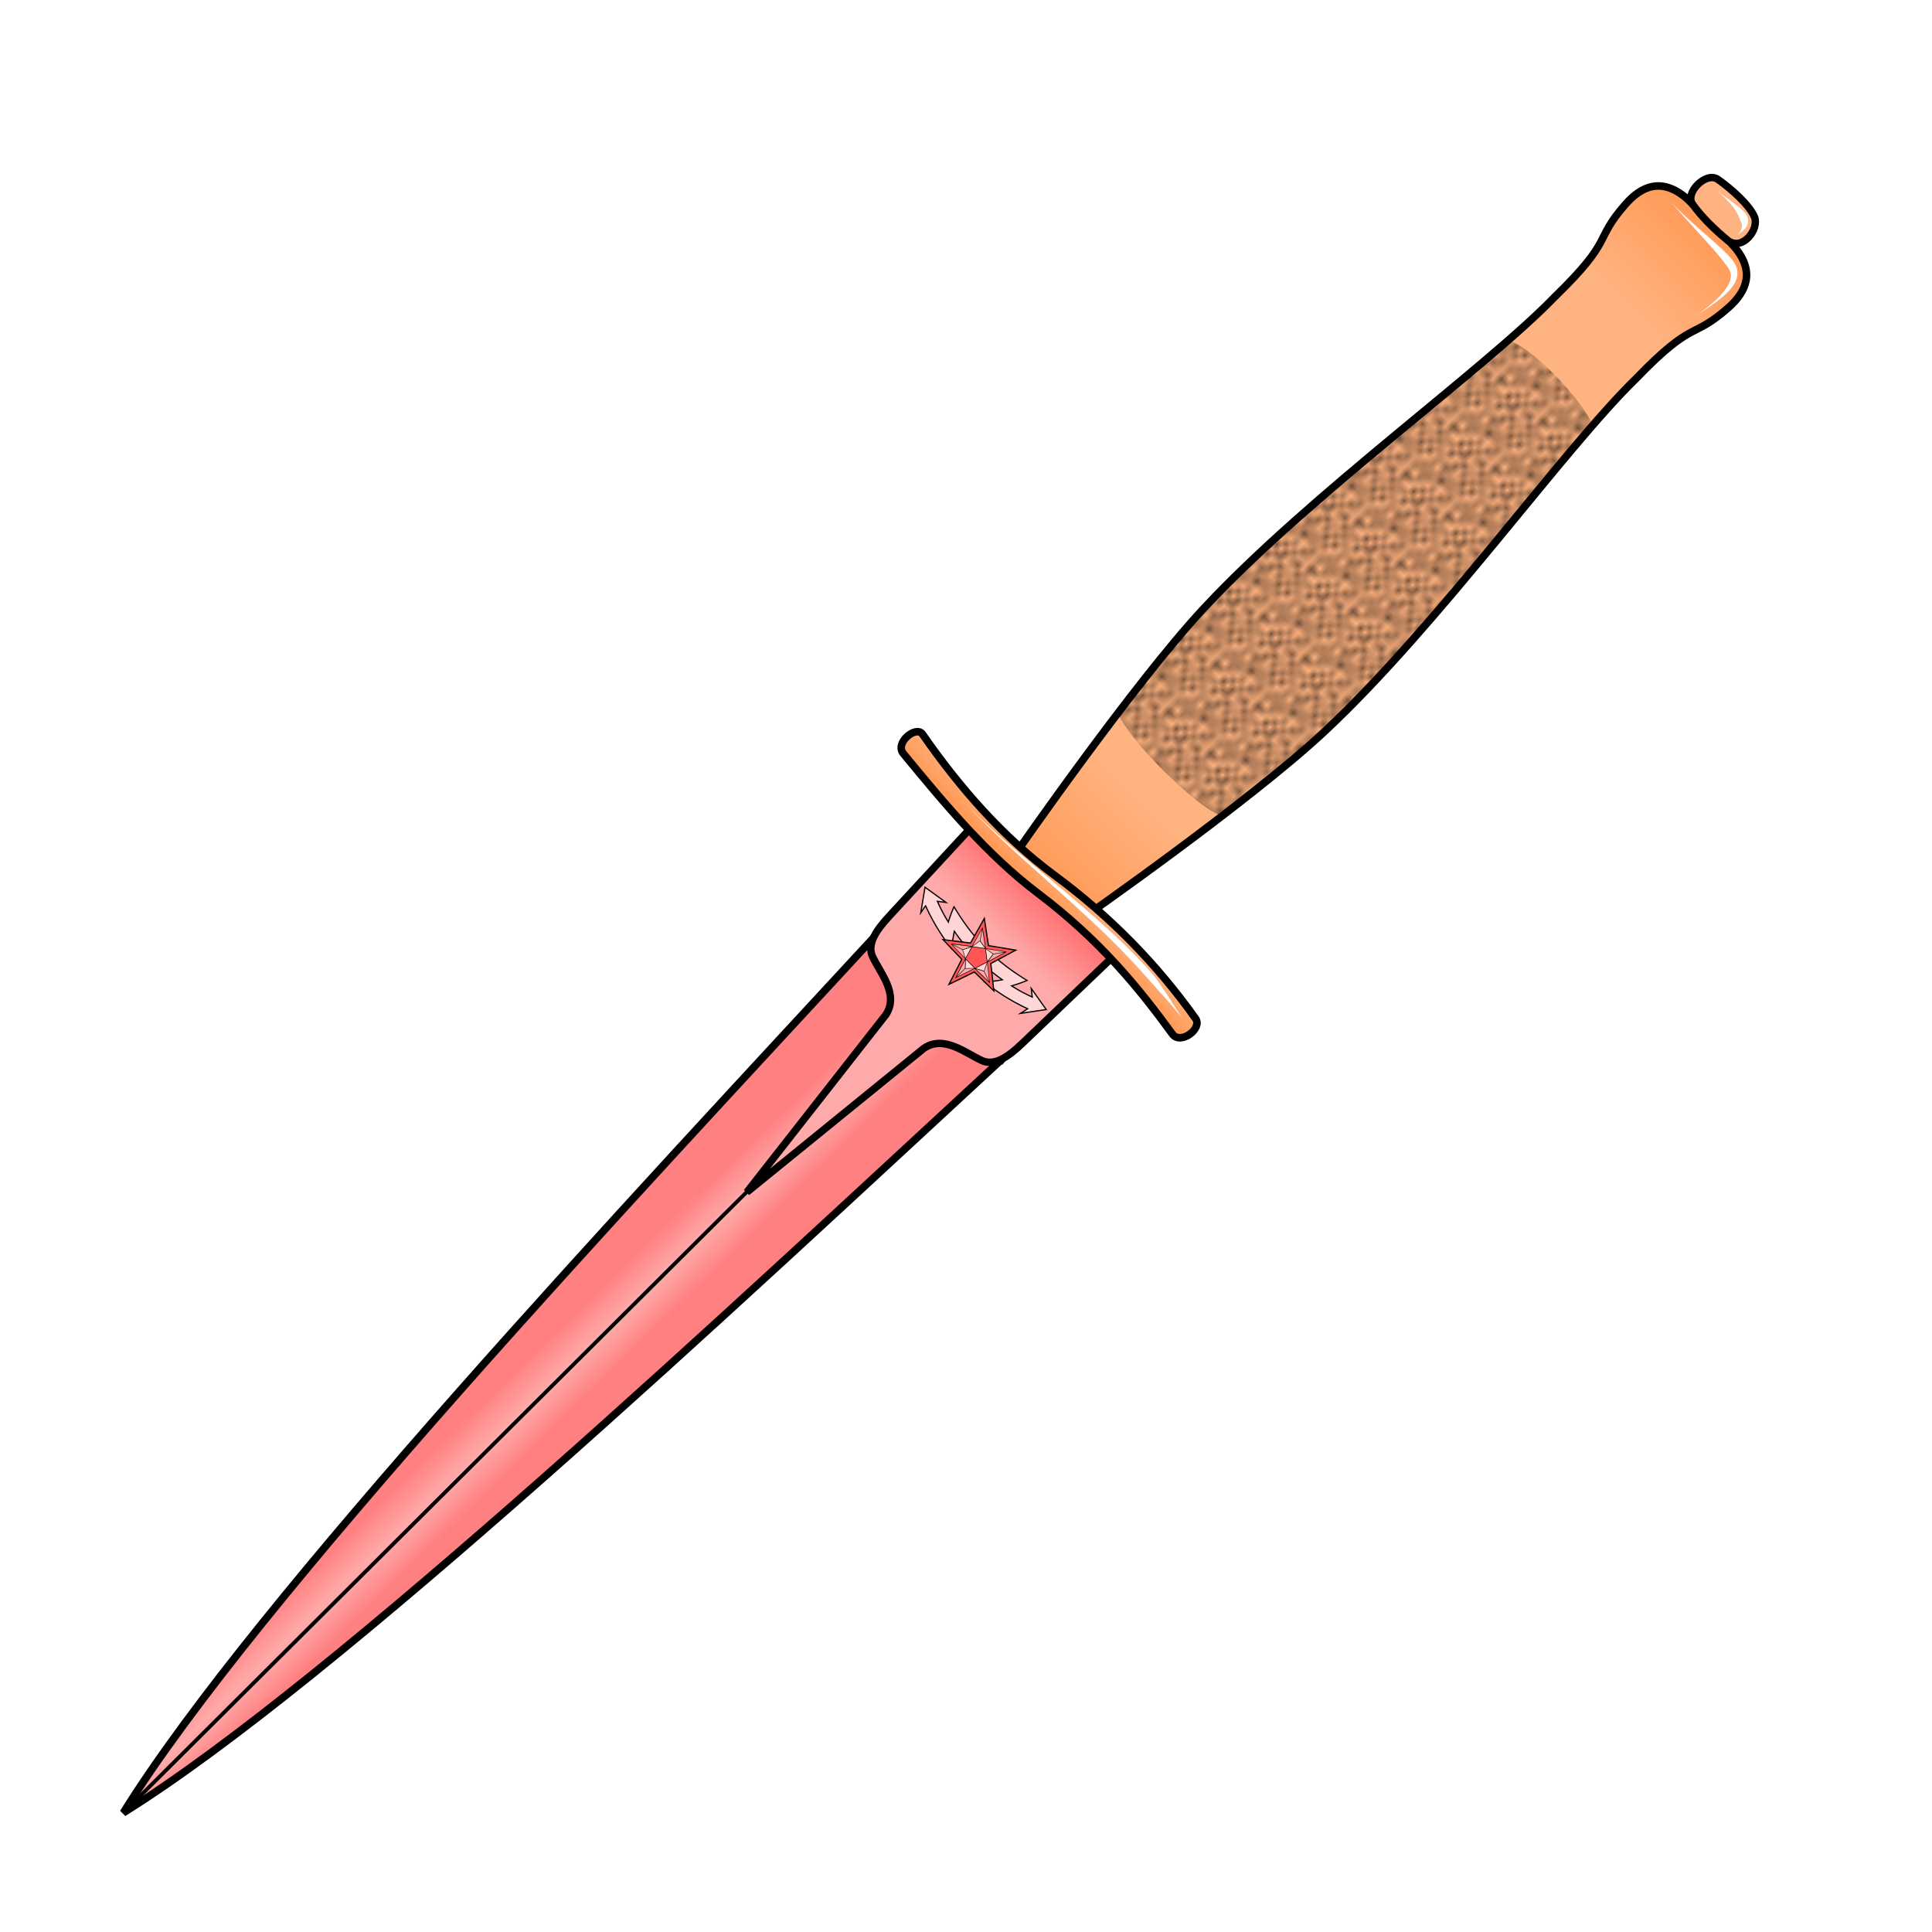<?xml version="1.0" encoding="UTF-8"?>
<svg cursor="default" version="1.1" viewBox="0 0 256 256" xml:space="preserve" xmlns="http://www.w3.org/2000/svg" xmlns:xlink="http://www.w3.org/1999/xlink"><defs><pattern id="pattern4322" patternTransform="scale(.785 .89)" xlink:href="#Polkadots-large"/><pattern id="Polkadots-large" width="10" height="10" patternTransform="translate(0) scale(10)" patternUnits="userSpaceOnUse"><g><circle cx="2.567" cy=".81" r=".45"/><circle cx="3.048" cy="2.33" r=".45"/><circle cx="4.418" cy="2.415" r=".45"/><circle cx="1.844" cy="3.029" r=".45"/><circle cx="6.08" cy="1.363" r=".45"/><circle cx="5.819" cy="4.413" r=".45"/><circle cx="4.305" cy="4.048" r=".45"/><circle cx="5.541" cy="3.045" r=".45"/><circle cx="4.785" cy="5.527" r=".45"/><circle cx="2.667" cy="5.184" r=".45"/><circle cx="7.965" cy="1.448" r=".45"/><circle cx="7.047" cy="5.049" r=".45"/><circle cx="4.34" cy=".895" r=".45"/><circle cx="7.125" cy=".34" r=".45"/><circle cx="7.125" cy="10.34" r=".45"/><circle cx="9.55" cy="1.049" r=".45"/><circle cx="7.006" cy="2.689" r=".45"/><circle cx="8.909" cy="2.689" r=".45"/><circle cx="9.315" cy="4.407" r=".45"/><circle cx="7.82" cy="3.87" r=".45"/><circle cx="8.27" cy="5.948" r=".45"/><circle cx="7.973" cy="7.428" r=".45"/><circle cx="9.342" cy="8.072" r=".45"/><circle cx="8.206" cy="9.315" r=".45"/><circle cx="9.682" cy="9.475" r=".45"/><circle cx="-.318" cy="9.475" r=".45"/><circle cx="9.688" cy="6.186" r=".45"/><circle cx="-.312" cy="6.186" r=".45"/><circle cx="3.379" cy="6.296" r=".45"/><circle cx="2.871" cy="8.204" r=".45"/><circle cx="4.59" cy="8.719" r=".45"/><circle cx="3.181" cy="9.671" r=".45"/><circle cx="3.181" cy="-.329" r=".45"/><circle cx="5.734" cy="7.315" r=".45"/><circle cx="6.707" cy="6.513" r=".45"/><circle cx="5.73" cy="9.67" r=".45"/><circle cx="5.73" cy="-.33" r=".45"/><circle cx="6.535" cy="8.373" r=".45"/><circle cx="4.37" cy="7.154" r=".45"/><circle cx=".622" cy="7.25" r=".45"/><circle cx=".831" cy="5.679" r=".45"/><circle cx="1.257" cy="8.519" r=".45"/><circle cx="1.989" cy="6.877" r=".45"/><circle cx=".374" cy="3.181" r=".45"/><circle cx="10.374" cy="3.181" r=".45"/><circle cx="1.166" cy="1.664" r=".45"/><circle cx="1.151" cy=".093" r=".45"/><circle cx="1.151" cy="10.093" r=".45"/><circle cx="1.302" cy="4.451" r=".45"/><circle cx="3.047" cy="3.763" r=".45"/></g></pattern><linearGradient id="linearGradient4330" x1="129.02" x2="128.67" y1="148.76" y2="274.61" gradientUnits="userSpaceOnUse"><stop stop-color="#f95" offset="0"/><stop stop-color="#ffb380" offset=".147"/><stop stop-color="#ffb380" offset=".87"/><stop stop-color="#f95" offset="1"/></linearGradient><linearGradient id="linearGradient4573" x1="127.88" x2="127.5" y1="152.55" y2="140.34" gradientUnits="userSpaceOnUse"><stop stop-color="#f55" offset="0"/><stop stop-color="#faa" offset="1"/></linearGradient><linearGradient id="linearGradient4581" x1="123.26" x2="132.36" y1="67.801" y2="67.926" gradientUnits="userSpaceOnUse"><stop stop-color="#ff8080" offset="0"/><stop stop-color="#faa" offset=".489"/><stop stop-color="#ff8080" offset="1"/></linearGradient><linearGradient id="linearGradient7987" x1="125.37" x2="125.32" y1="148.32" y2="152.95" gradientUnits="userSpaceOnUse"><stop stop-color="#f95" offset="0"/><stop stop-color="#ffb380" offset="1"/></linearGradient></defs><g transform="rotate(225 126.7 131.41)"><g stroke="#000"><path d="m116.09 129.48c1.885-47.467 4.156-120.59 11.72-153.04 7.567 32.461 9.837 105.62 11.722 153.09-7.812 1.437-15.68 1.414-23.442-0.053z" fill="url(#linearGradient4581)"/><path d="m121.79 149.86s-4.778 26.927-5.226 40.548c-0.682 20.738 4.071 48.782 3.884 62.126 0.196 11.155-1.606 8.809-2.004 15.338-0.19 3.125 0.808 5.917 5.209 6.249l4.434 0.121 4.496-0.055c4.4-0.346 5.39-3.14 5.19-6.265-0.417-6.527-2.212-4.176-2.05-15.332-0.228-13.343 4.44-41.402 3.696-62.137-0.489-13.619-5.349-40.532-5.349-40.532-4.111-0.865-8.143-0.381-12.279-0.061z" fill="url(#linearGradient4330)"/><path d="m131.52 274.2c1.792 0.321 1.798 4.369-0.079 4.691-2.224 0.382-5.276 0.543-6.881-0.065-1.668-0.631-2.182-4.322 0.169-4.721 2.192-0.223 4.829-0.257 6.791 0.094z" fill="#ffb380" stroke-width=".98"/></g><g><path d="m140.69 148.35-0.634-16.121c-0.098-2.488-0.482-4.723-2.237-5.366-2.195-0.804-6.008-1.015-6.682-4.176l-3.604-29.68-3.107 30.088c-0.621 3.172-4.431 3.446-6.612 4.287-1.745 0.672-2.091 2.913-2.148 5.402l-0.366 16.13c0.759 3.53 24.915 1.386 25.39-0.564z" fill="url(#linearGradient4573)" stroke="#000" stroke-width=".977"/><path d="m118.25 172.86c-0.831 6.326-1.524 12.754-1.681 17.54-0.561 17.061 2.557 39.067 3.575 53.765 3.667 1.375 12.977 1.607 15.87 2e-3 0.978-14.7 4.021-36.683 3.409-53.721-0.175-4.861-0.906-11.416-1.775-17.836-5.493-1.751-18.067-1.114-19.399 0.252z" fill="url(#pattern4322)"/><path d="m153.96 148.77c1.867 0.181 1.457 3.871 0.03 3.614-8.619-1.548-17.225-2.103-25.62-0.846-8.977 1.344-17.771 1.273-26.612-0.215-1.608-0.271-1.09-3.902 0.718-3.62 7.501 1.169 15.506 2.009 25.743 0.596 8.434-1.164 17.03-0.373 25.742 0.472z" fill="url(#linearGradient7987)" stroke="#000"/></g><path d="m127.56 93.788 0.249-116.74" fill="#ff8080" stroke="#000" stroke-width=".5"/><g stroke="#010101" stroke-miterlimit="10"><path d="m139.41 138.28-1.999-2.801s0.137 0.672 0.211 1.118a27.201 27.201 0 0 0-6.487-1.581 18.218 18.218 0 0 1 1.404 1.883 25.872 25.872 0 0 0-9.044-0.042 18.553 18.553 0 0 1 1.442-1.869c-2.232 0.241-4.429 0.754-6.519 1.522 0.083-0.445 0.233-1.115 0.233-1.115l-2.055 2.782 3.383 0.576s-0.536-0.433-0.908-0.711c1.178-0.433 1.778-0.612 2.995-0.895a17.181 17.181 0 0 0-0.95 1.965c4.782-1.181 8.997-1.161 13.754 0.062a16.958 16.958 0 0 0-0.909-1.973c1.21 0.294 1.808 0.48 2.976 0.922-0.378 0.275-0.922 0.701-0.922 0.701z" fill="#ffd5d5" stroke-width=".161"/><path d="m126.85 134.96 1.218-3.538 1.147 3.548 3.598 0.093-2.891 2.253 1.005 3.595-2.932-2.156-2.977 2.129 1.079-3.586-2.845-2.28z" fill="#f55" stroke-width=".162"/><g stroke-width=".065"><path d="m131.63 135.43-2.708-0.07 0.532 1.766zm-1.419 4.402-0.757-2.706-1.45 1.083zm-2.208-1.623-2.24 1.603 0.812-2.699zm0.918-2.849-1.779-7e-3 0.917-2.663z" fill="#faa"/><path d="m126.57 137.11-2.142-1.715 2.709-0.045z" fill="#faa"/><path d="m128.92 135.36-1.779-7e-3 0.899-0.924z" fill="#ffd5d5"/><path d="m128.92 135.36-0.88-0.932 0.018-1.739z" fill="#faa" stroke-linejoin="bevel"/><path d="m126.01 135.94 1.128-0.59-0.568 1.761z" fill="#ffd5d5"/><path d="m127.14 135.35-1.128 0.59-1.581-0.545z" fill="#faa" stroke-linejoin="bevel"/><path d="m129.24 138.42-1.241-0.212 1.45-1.083z" fill="#ffd5d5"/><path d="m128 138.21 1.241 0.212 0.967 1.411z" fill="#faa" stroke-linejoin="bevel"/><path d="m130.04 135.96-0.584 1.165-0.532-1.766z" fill="#ffd5d5"/><path d="m129.45 137.13 0.584-1.165 1.593-0.53z" fill="#faa" stroke-linejoin="bevel"/><path d="m126.76 138.41-0.183-1.296 1.429 1.096z" fill="#ffd5d5"/><path d="m126.57 137.11 0.183 1.296-0.995 1.402z" fill="#faa" stroke-linejoin="bevel"/></g></g></g><g fill="#fff"><path d="m227.51 25.249c0.721 0.583 1.687 1.566 2.284 2.393 0.254 0.352 0.424 0.646 0.539 0.891 0.141 0.299 0.187 0.494 0.23 0.599 4e-3 0.01 8e-3 0.02 0.013 0.031 0.05 0.113 0.131 0.243 0.187 0.399 0.044 0.123 0.071 0.264 0.054 0.442-0.017 0.179-0.077 0.367-0.168 0.557-0.118 0.244-0.281 0.469-0.406 0.593 0.137-0.136 0.334-0.276 0.566-0.466 0.166-0.136 0.339-0.29 0.482-0.473 0.146-0.186 0.253-0.394 0.307-0.632 0.069-0.304 0.035-0.592-0.033-0.793-6e-3 -0.018-0.013-0.035-0.019-0.052-0.071-0.178-0.232-0.417-0.507-0.705-0.221-0.231-0.502-0.481-0.853-0.764-0.743-0.599-1.932-1.421-2.674-2.021z"/><path d="m220.95 26.263c1 1.141 3.006 3.39 4.683 5.217 0.762 0.83 1.365 1.499 1.9 2.134 0.63 0.746 0.945 1.18 1.218 1.544 0.05 0.066 0.104 0.138 0.16 0.213 0.136 0.18 0.261 0.382 0.343 0.61 0.066 0.185 0.106 0.392 0.097 0.631-8e-3 0.219-0.057 0.463-0.162 0.736-0.101 0.263-0.25 0.54-0.448 0.833-0.412 0.61-1.002 1.231-1.674 1.832-0.87 0.779-1.859 1.504-2.504 1.936 0.611-0.409 1.711-1.112 2.629-1.781 0.729-0.532 1.417-1.093 1.946-1.672 0.256-0.28 0.475-0.564 0.647-0.852 0.179-0.301 0.306-0.604 0.376-0.913 0.077-0.341 0.079-0.671 0.019-0.985-0.073-0.384-0.233-0.715-0.411-0.98-0.059-0.088-0.117-0.17-0.172-0.244-0.277-0.369-0.725-0.856-1.425-1.515-0.614-0.578-1.311-1.187-2.153-1.923-2.138-1.869-3.818-3.394-5.069-4.822z"/><path d="m156.79 135.17c-0.771-1.22-3.119-5.023-4.119-6.167-0.55-0.629-1.236-1.378-2.071-2.237-2.185-2.247-4.72-4.561-8.015-7.374-2.763-2.359-5.684-4.754-8.209-6.932-3.494-3.015-5.648-5.115-7.187-6.83 1.596 1.779 3.564 3.817 7.036 6.999 2.461 2.256 5.307 4.743 7.993 7.178 3.23 2.929 5.629 5.248 7.775 7.537 0.813 0.867 1.476 1.61 2.021 2.232 0.986 1.127 4.004 4.373 4.776 5.592z"/></g></svg>
